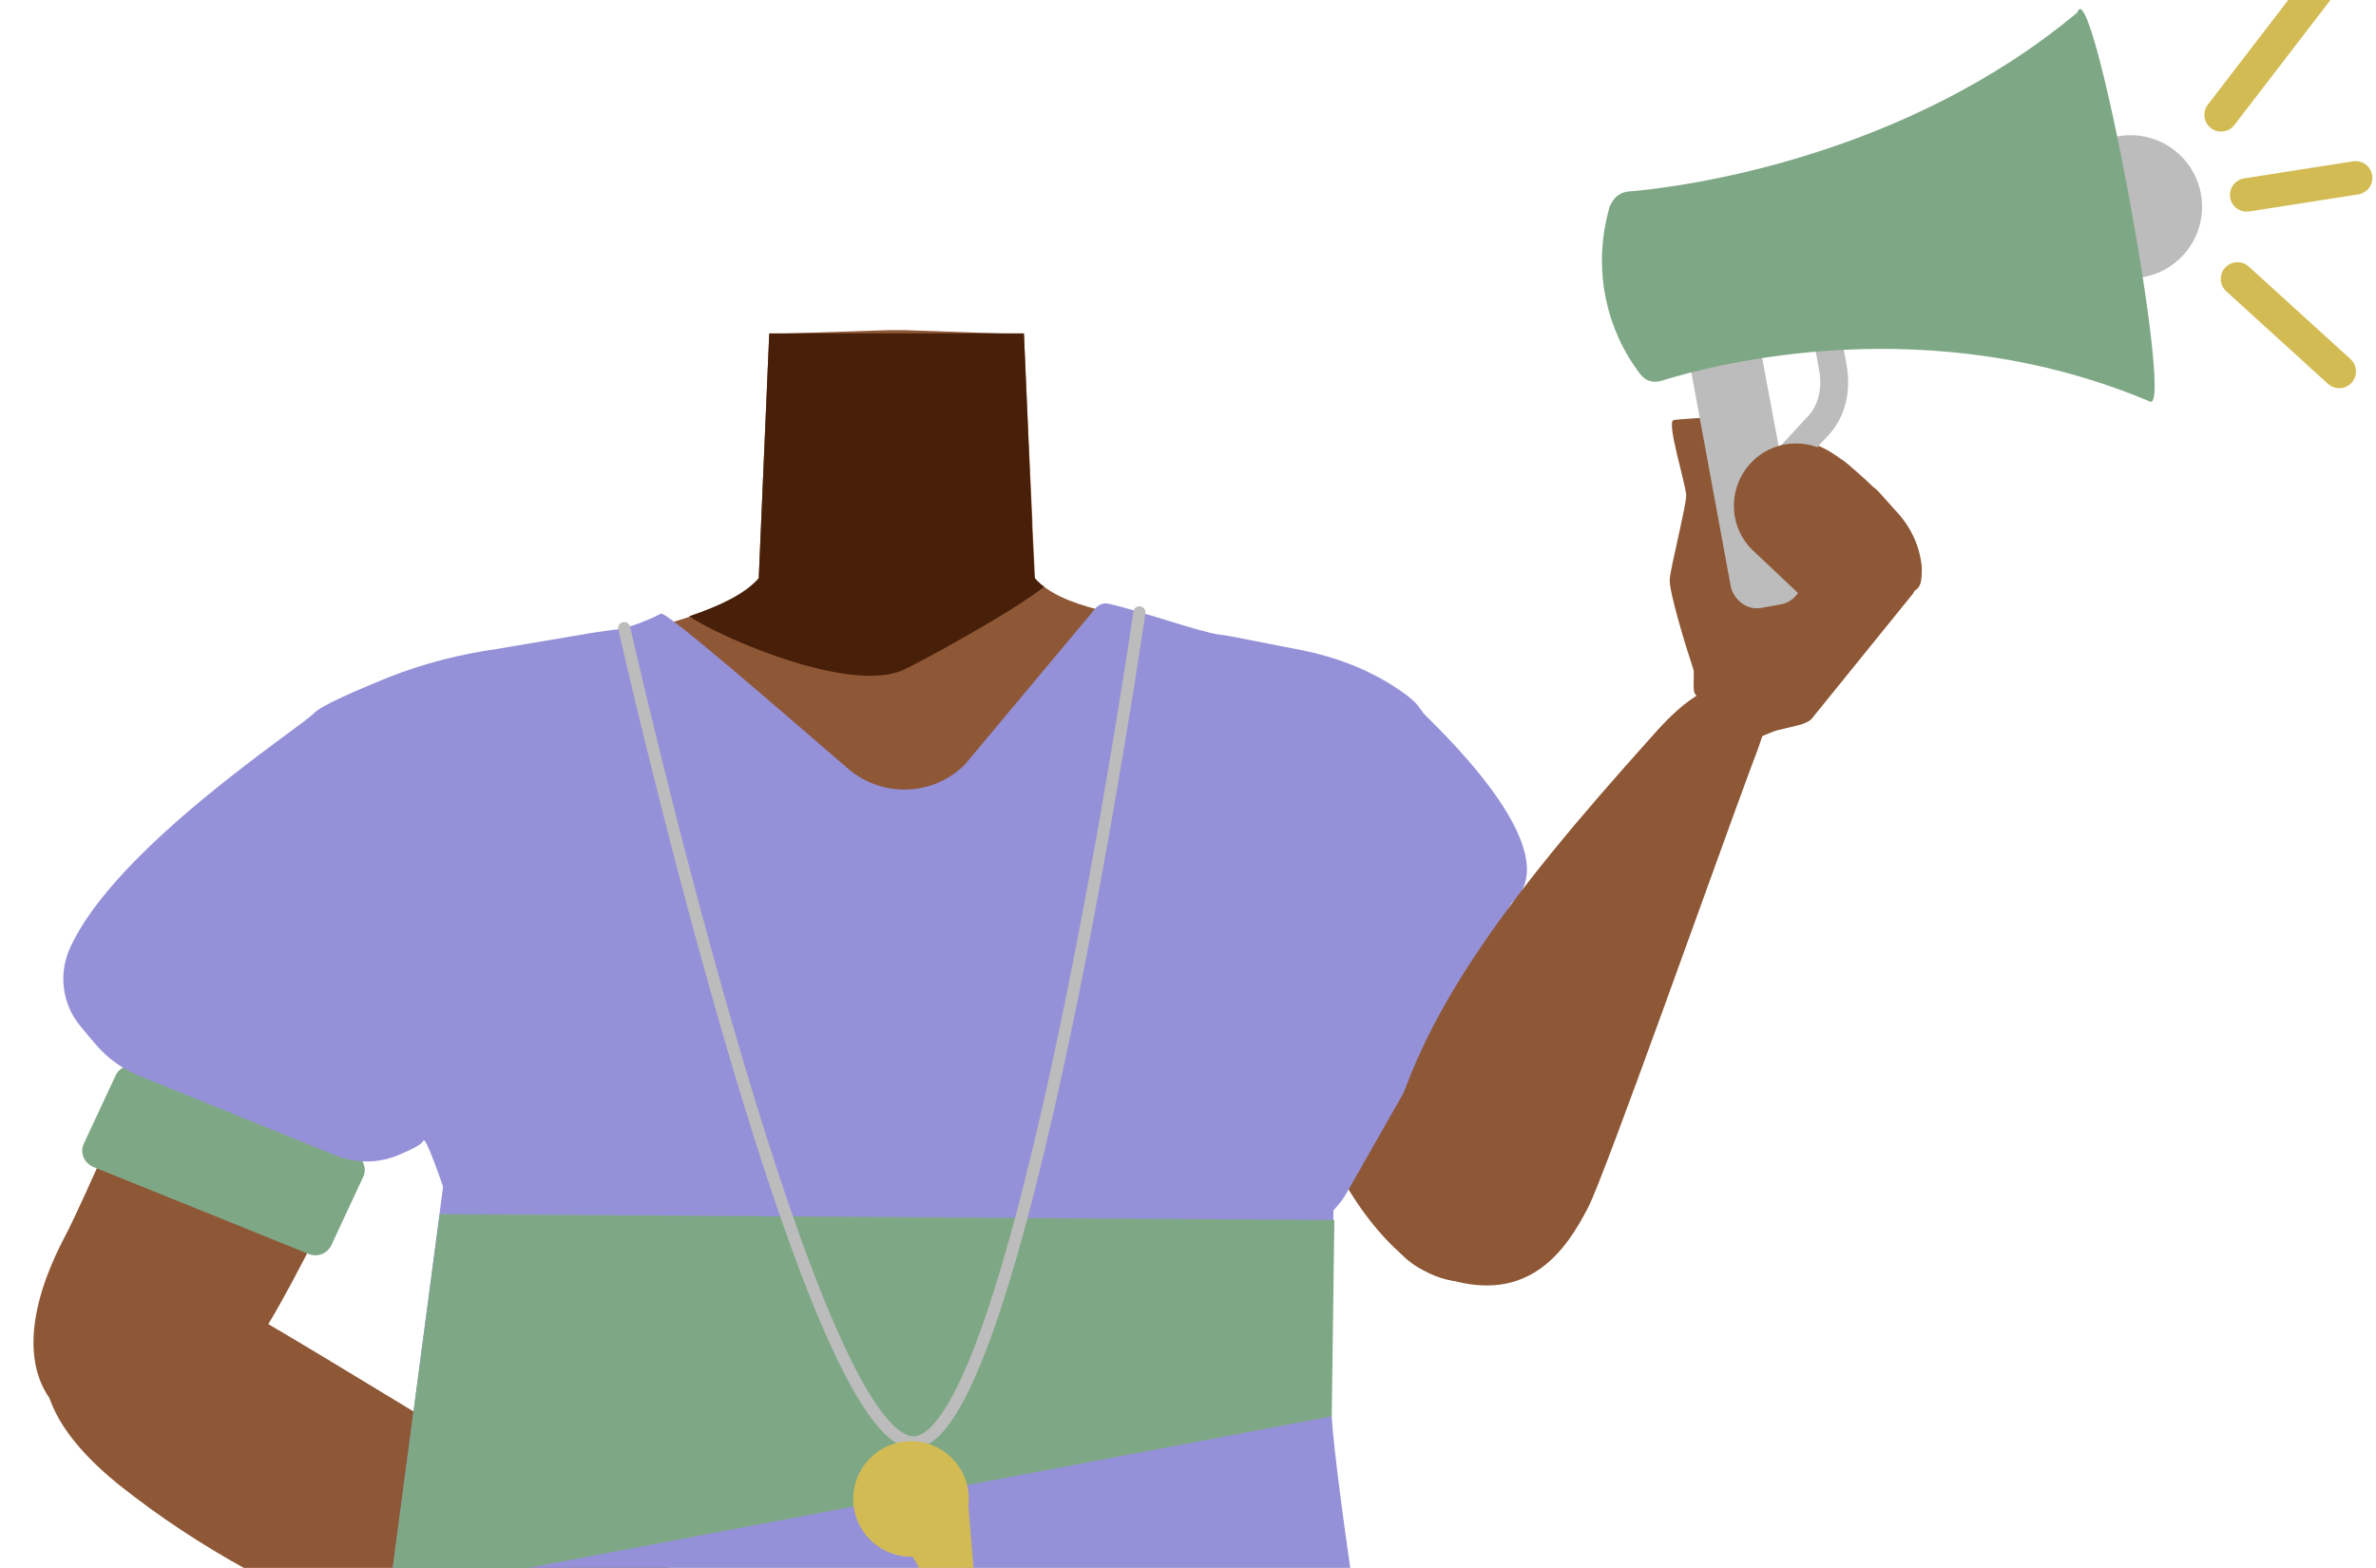 <?xml version="1.0" encoding="utf-8"?>
<!-- Generator: Adobe Illustrator 26.0.2, SVG Export Plug-In . SVG Version: 6.00 Build 0)  -->
<svg version="1.1" id="Calque_1" xmlns="http://www.w3.org/2000/svg" xmlns:xlink="http://www.w3.org/1999/xlink" x="0px" y="0px"
	 viewBox="0 0 362 238.9" style="enable-background:new 0 0 362 238.9;" xml:space="preserve">
<style type="text/css">
	.st0{fill:#8E5736;}
	.st1{fill:#481F09;}
	.st2{fill:#9591D8;}
	.st3{fill:#7EA885;}
	.st4{fill:none;stroke:#BCBCBC;stroke-width:1.839;stroke-linecap:round;stroke-miterlimit:10;}
	.st5{fill:#D3BB54;}
	.st6{fill:#BCBCBC;}
	.st7{fill:none;stroke:#BCBCBC;stroke-width:4.251;stroke-linecap:round;stroke-miterlimit:10;}
	.st8{fill:none;stroke:#D3BB54;stroke-width:5.101;stroke-linecap:round;stroke-miterlimit:10;}
</style>
<g id="Calque_1_00000080186772383945245270000010593561686452687268_">
	<g id="Calque_12">
		<path class="st0" d="M208.4,134.8c0,0-0.1,3.9-9.3,10c-10.9,7.3-6.9,21.4-8.4,28.7c-1,4.9-9.9,17.3-13.7,16.6
			c-10.8-2-16.9-16.2-26.7-20.4c-5.7-2.4-8.2-4.7-13.7-2c-5.5-2.8-8-0.5-13.7,2c-9.8,4.2-15.8,18.5-26.7,20.4
			c-3.9,0.7-12.7-11.7-13.7-16.6c-1.5-7.3,2.5-21.4-8.4-28.7c-9.2-6.1-11.6-11-11.6-11c-7-17.1-6.1-26.7,3.9-29.7s29.4-7,38.6-10.1
			c4.7-1.6,8.5-3.4,10.6-5.8l1.6-37.3l18.3-0.6h2.2l14.3,0.5l4,0.1l0.7,15.7l0.6,12.9V80l0.4,8.2c0.4,0.5,0.9,0.9,1.5,1.3
			c2.7,2,6.8,3.2,11.6,4.2c6.5,1.3,30.5,8,37.8,9.4c3.1,0.6-2.8-0.9,0,0C216.9,105.5,215.6,117.2,208.4,134.8z"/>
		<path class="st1" d="M159.1,89.4c-5.4,4.2-18.8,11.4-21.3,12.6c-8.2,3.9-28.3-5-32.8-8.1c4.7-1.6,8.5-3.4,10.6-5.8l1.6-37.3H156
			l1.2,28.5v0.5l0.4,8.2C158,88.5,158.5,89,159.1,89.4z"/>
	</g>
</g>
<path class="st0" d="M90.5,119.5c0.2,19.8-13.4,25.3-20.4,32.4c-11.1,11.2-22.3,39.5-30.7,52.2c-3.9,6-15.6,18.7-26.4,13.6l0,0
	c-13.5-7.1-6.3-23.3-3.1-29.3c6.4-12.3,27.5-65.9,41.7-77.1c0,0,13.8-12,26.9-8C86.9,105.9,90.4,111.3,90.5,119.5L90.5,119.5z"/>
<path class="st0" d="M9,200.6c5.6-10.4,16.8-6.7,26.1-2.1c6.6,3.2,67.6,41,84.3,51.1c9.4,5.7,14.6,8.5,11.8,14.2
	c-2.5,5.2-13.5,2.4-17.8,1.4c-40.6-9.9-70.7-19.4-95.2-38.9C2.1,213.4,7,204.2,9,200.6z"/>
<path class="st0" d="M188.5,109.7c-5.5,11.3,2.9,19,6,25.3c5,10.1,5.5,30,8,40c1.2,4.7,10.4,19.7,19.5,20.2l-4.2-3.8
	c11.6,0.3,10.7-11.3,10.1-15.9c-1.3-9.2-2.1-46.9-9.3-58c0,0-6.7-11.4-17.2-13.4C194.6,103,190.7,105,188.5,109.7L188.5,109.7z"/>
<path class="st2" d="M91.2,98.4c8.5,4.3,47.1,39.5,47.1,39.5l46.6-41.2l19.3,4.5c0,0-1.3,102.8-1.4,112.6
	c-0.1,6.8,6.6,52.1,10.9,72.1c1.4,6.8-2.9,13.5-9.8,15c-0.9,0.2-1.8,0.3-2.7,0.3l-135-1.1c-7-0.1-12.6-5.8-12.6-12.8
	c0-0.6,0-1.2,0.1-1.7L70,161.9L68.2,103L91.2,98.4z"/>
<path class="st3" d="M47.1,191.1l-32.9-13.3c-1.4-0.6-2.1-2.2-1.4-3.6l4.8-10.3c0.6-1.3,2.1-1.9,3.4-1.4l32.9,13.3
	c1.4,0.6,2.1,2.2,1.4,3.6l-4.8,10.3C49.9,191,48.4,191.6,47.1,191.1z"/>
<path class="st2" d="M75.6,98.9c-5.6,0.8-11.1,2.2-16.4,4.3c-4.9,2-10.3,4.3-11.4,5.5c-1.8,2-30.4,20.5-37.2,35.9
	c-1.7,3.9-1.1,8.4,1.6,11.7c0.9,1.1,1.9,2.3,2.7,3.2c1.8,2,4,3.5,6.5,4.5l29.6,12c3.1,1.3,6.6,1.3,9.7,0c1.9-0.8,3.6-1.6,3.8-2.2
	c0.5-1.3,6.6,17.5,6.6,18.5c0,0.9,106.4-3.3,123.2-3.9c1.5-0.1,2.9-0.4,4.3-0.9l0,0c2.7-1.1,5-3.1,6.5-5.6l25.2-44.3
	c9.4-7.9-12.5-27.8-13.4-28.9c-0.9-1.2-1.1-1.9-4.5-4.1c-4.2-2.7-9-4.5-13.9-5.5l-11.3-2.2c-0.4-0.1-0.9-0.1-1.4-0.2
	c-2.7-0.3-12.6-3.8-16.9-4.7c-0.7-0.2-1.5,0.1-2,0.7L147,116.5c-4.8,4.8-12.5,5.1-17.7,0.7c-10.8-9.3-27.8-24.1-28.6-23.7
	C98,94.9,95,95.9,93.2,96c-0.2,0-2.6,0.4-2.8,0.4L75.6,98.9z"/>
<path class="st0" d="M264.7,113.2c0.7,0.5,5.1-1.7,6-1.9l3.7-0.9c0.6-0.2,1.4-0.5,1.8-1.1l15.3-18.9c0.1-0.3,0.2-0.4,0.5-0.6
	c0.8-0.6,0.8-1.9,0.8-3.4c-0.3-3.2-1.7-6.2-4-8.6l-2.5-2.8c-0.3-0.3-0.6-0.6-0.9-0.8c-1.1-1.1-4.6-4.2-4.7-4.1c0,0-5.3-4.1-6.4-1.9
	c0,0.1-0.2,0.2-0.3,0.4l-6.4,8.5c-1.2,1.5-3.3,0.6-3.3-1.1l0.1-4.1c0-0.3-0.2-0.9-0.3-1.3l-2.4-5.1c-0.6-1.1-1.8-1.9-3-1.8
	c-1.4,0.1-3,0.2-3.7,0.3c-1.2,0.2,1.9,9.9,1.9,11.5s-2.3,10.6-2.5,12.7c-0.2,1.8,2.6,10.8,3.6,13.8c0.2,0.6-0.2,3.4,0.3,3.8
	L264.7,113.2z"/>
<polygon class="st3" points="202.9,215.8 59.3,242.9 62.5,218.9 67,185 203.3,185.9 "/>
<path class="st4" d="M95.1,95.7c0,0,27.2,120.4,43.4,124s35.1-126.4,35.1-126.4"/>
<g>
	<ellipse class="st5" cx="138.8" cy="228.4" rx="8.8" ry="8.8"/>
	<path class="st5" d="M134,231.7c0,0,6,5.1,6.5,8.8c0.1,0.9,0.1,1.6,0,1.9c0,0.3,0.2,0.6,0.6,0.6h6.9c0.3,0,0.6-0.2,0.6-0.6
		l-1.1-13.4"/>
</g>
<g>
	<path class="st6" d="M274.6,87.3L268,52c-0.5-2.1-2.6-3.7-4.8-3.2l-2.8,0.5c-2.1,0.5-3.7,2.6-3.2,4.8l6.5,35.3
		c0.5,2.1,2.6,3.7,4.8,3.2l2.8-0.5C273.5,91.7,275,89.5,274.6,87.3z"/>
	<path class="st7" d="M269.3,73.2l7.5-8.1c2.3-2.3,3-5.6,2.5-8.8l-1.4-7.7"/>
	<circle class="st6" cx="324.6" cy="31.5" r="10.9"/>
	<path class="st3" d="M247.9,29.2c8.9-0.7,42.3-5.3,68.6-27.3c2.2-7.1,14.8,60.7,11.1,59.3C294,47,261.6,55.4,253.2,58
		c-1.2,0.4-2.5,0.1-3.3-1l0,0c-5.2-6.8-7-15.5-5.1-23.8l0.4-1.6C245.7,30.3,246.6,29.4,247.9,29.2z"/>
</g>
<line class="st8" x1="342.3" y1="29.7" x2="358.9" y2="27.1"/>
<line class="st8" x1="338.4" y1="17.5" x2="353" y2="-1.5"/>
<line class="st8" x1="340.9" y1="42.5" x2="356.4" y2="56.6"/>
<path class="st0" d="M266.8,70.5L266.8,70.5c3.6-3.8,9.6-3.9,13.4-0.3l7.1,6.7c3.8,3.6,3.9,9.6,0.3,13.4l0,0
	c-3.6,3.8-9.6,3.9-13.4,0.3l-7.1-6.7C263.3,80.3,263.2,74.3,266.8,70.5z"/>
<path class="st0" d="M222,195.3c11.2,2.7,16.6-4.7,20-11.4c2.5-4.8,19.7-53.3,24.6-66.5c2.8-7.4,4.5-11.3-1.4-12.9
	c-5.4-1.5-11.3,5.2-13.6,7.8c-22,24.5-36.9,43.8-40.8,65.5C208.2,192,218.1,194.4,222,195.3z"/>
</svg>
